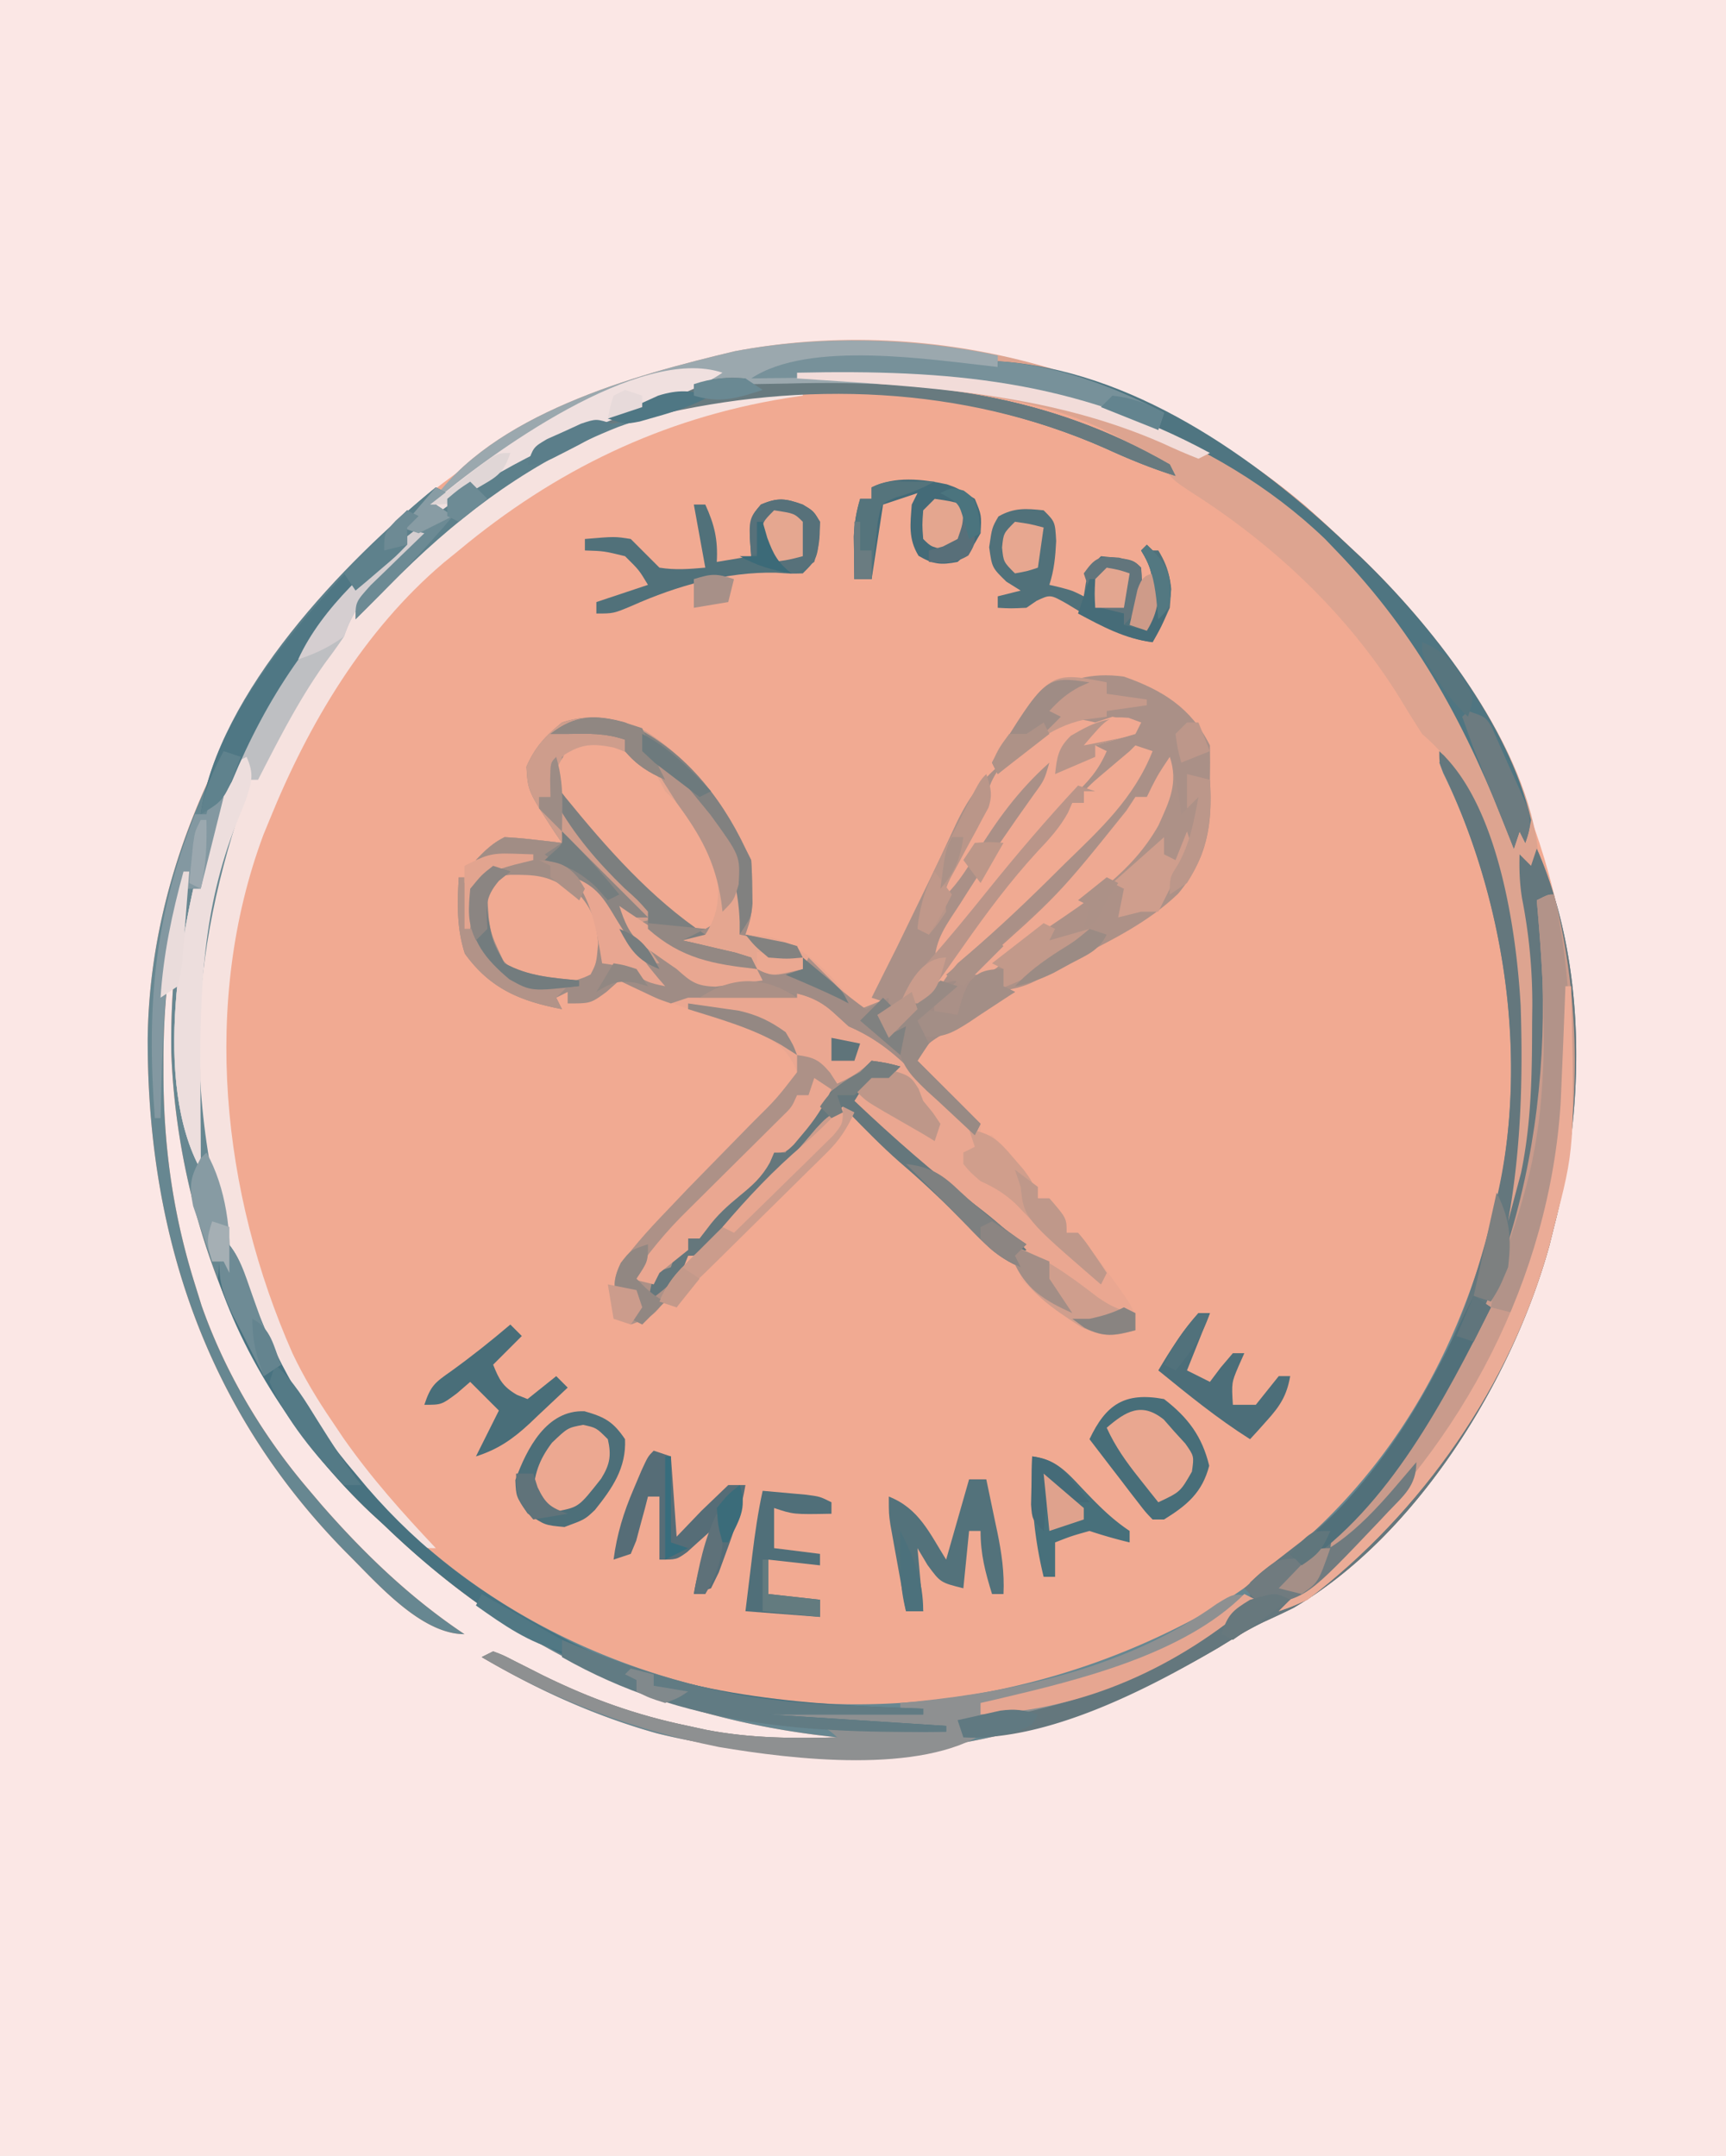 <svg xmlns="http://www.w3.org/2000/svg" width="301" height="376" xmlns:v="https://vecta.io/nano"><path d="M0 0h301v376H0V0z" fill="#fbe7e5"/><path d="M227.539 88.148c2.535 2.237 5.007 4.526 7.461 6.852l2.531 2.371c22.863 22.052 36.179 52.767 36.888 84.483.06 11.047-.616 21.442-3.419 32.146l-.809 3.258c-6.49 23.481-23.071 50.566-44.617 63.16-1.646.811-3.305 1.595-4.977 2.352-2.817 1.334-5.385 2.903-8.035 4.543-29.87 17.481-64.313 23.178-97.937 15C103.797 299.295 93.677 294.686 84 289l2-1c1.733.649 1.733.649 3.824 1.73l2.345 1.179 2.518 1.278c8.329 4.083 16.196 6.925 25.313 8.813l3.102.676c7.641 1.482 15.135 1.531 22.898 1.324l-3.742-.445C112.654 298.753 88.459 286.703 67 266l-2.398-2.207c-21.622-20.446-33.653-50.82-34.727-80.215-.163-9.676.847-19.005 2.125-28.578-2.404 10.29-3.55 19.956-3.5 30.563l.003 2.088C28.56 200.238 30.211 211.972 34 224l1.164 3.738C39.314 239.525 45.88 250.53 54 260l2.051 2.418C63.47 270.917 71.595 278.73 81 285c-7.676 0-15.365-9.043-20.625-14.25-24.339-24.692-34.68-55.352-34.619-89.571.388-33.196 17.499-64.663 40.749-87.739 44.183-42.553 114.228-44.897 161.035-5.292z" fill="#f1aa92"/><path d="M196 118c6.756 2.377 11.727 5.453 15 12 .04 2 .043 4 0 6h-3v6l-3 1-1-9-1.875 2.5L200 139h-2l-.754 1.684C192.22 150.026 183.536 157.678 176 165l-4 4h3v3l2 1-3.211 1.863-4.164 2.449-2.117 1.225-2.031 1.201-1.873 1.095c-1.907 1.245-1.907 1.245-3.604 4.167l2.406 2.336 3.094 3.039 1.59 1.539c1.342 1.324 2.63 2.702 3.91 4.086v2h2c1.691 1.645 1.691 1.645 3.563 3.813l1.879 2.145C180 206 180 206 181 209h2c3 3.462 3 3.462 3 6h2c1.802 2.236 3.476 4.468 5.125 6.813l1.418 1.947C198 228.623 198 228.623 198 232c-3.95 1.156-5.633 1.167-9.437-.562-3.773-2.417-7.487-5.166-10.562-8.437v-2l-1.672-.676c-3.059-1.74-5.136-3.982-7.578-6.512-3.821-3.913-7.731-7.626-11.891-11.176-3.101-2.729-5.98-5.677-8.859-8.637-3.307 1.411-5.155 3.055-7.437 5.813-2.703 3.242-5.559 6.221-8.562 9.188l-2.605 2.676-2.582 2.637-2.605 2.676C122 219 122 219 120 219l-.75 1.625c-4.583 8.708-4.583 8.708-9.25 10.375l.563-2.437L111 226l-1-1-2 3c-.898-2.857-1.281-4.396.004-7.16 2.846-4.049 6.202-7.52 9.621-11.09l2.175-2.292c4.426-4.65 8.919-9.216 13.493-13.72 2.079-2.117 3.94-4.356 5.707-6.738-1.482-3.906-3.358-5.077-7-7-2.398-.865-4.817-1.674-7.25-2.437-5.773-1.849-11.27-3.967-16.75-6.562l-2.25 2c-2.75 2-2.75 2-6.75 2v-2l-2 1 1 2c-7.264-1.402-12.515-3.553-16.937-9.687-1.441-4.491-1.312-8.637-1.062-13.312l2 2 6-5h-5c1.634-1.708 2.869-2.935 5-4 1.712.087 3.422.241 5.125.438l2.758.309L98 147l-1.348-1.977c-4.6-7.105-4.6-7.105-4.84-11.336 1.572-3.557 3.054-5.354 6.188-7.687 5.616-1.591 9.421-1.169 14.633 1.445 7.824 5.139 13.461 12.125 17.367 20.555l1 2a80.75 80.75 0 0 1 .125 4.938l.008 2.652C131 160 131 160 130 163l3.813.313c7.096 1.48 11.553 7.508 16.188 12.688l5-2v3h-2l3 3 1.215-1.398L163 172l2.188-2.512 2.25-2.551 2.059-2.348c2.648-2.739 5.449-5.186 8.33-7.674 3.791-3.341 7.391-6.868 10.987-10.416l2.271-2.184c4.249-4.2 7.021-7.625 8.916-13.316-3.366 1.443-5.51 3.333-8 6l-3-1 4-5-3-1 8-3c-4.294-1.073-5.195-.797-9 1l1-2c-4.997.462-7.575 1.828-11.375 5.063l-2.648 2.223L174 135l-1-2c5.774-9.399 11.12-16.6 23-15z" fill="#eaa791"/><path d="M130 66l1 1 6.508-.113C161.501 66.235 182.767 68.757 204 81l1 2c-4.285-1.351-8.293-3.004-12.375-4.875-25.824-11.371-58.327-13.372-84.934-3.617C93.103 80.309 81.127 89.066 70 100l-2.523 2.477L62 108c0-3 0-3 2.625-5.918L68 98.813l1.734-1.693L74 93c-22.403 15.665-35.119 39.773-40.18 66.301-2.106 13.253-1.536 27.43.18 40.699l-.032-2.424C33.73 176.636 34.126 157.75 42 138l2-2c-1.059 4.944-2.208 9.849-3.471 14.745-8.097 31.621-5.047 64.136 11.596 92.692 15.712 25.956 40.386 43.221 69.602 50.563 30.856 7.356 63.169 1.945 90.508-13.871 26.788-17.044 41.786-40.698 48.949-71.355 5.239-24.213 1.391-51.8-9.516-73.965L251 133l1-2c9.632 17.419 13.233 35.477 13.313 55.188l.017 3.526c-.065 7.916-.921 15.499-2.329 23.286l.668-2.499 1.578-5.9c1.799-8.594 1.936-17.223 1.941-25.977l.037-3.172a95.1 95.1 0 0 0-1.794-18.784c-.421-2.609-.506-5.033-.431-7.669l2 2 1-3c8.761 20.025 8.466 45.13 3 66l-.809 3.258c-6.49 23.481-23.071 50.566-44.617 63.16-1.646.811-3.305 1.595-4.977 2.352-2.817 1.334-5.385 2.903-8.035 4.543-29.87 17.481-64.313 23.178-97.937 15C103.797 299.295 93.677 294.686 84 289l2-1c1.733.649 1.733.649 3.824 1.73l2.345 1.179 2.518 1.278c8.329 4.083 16.196 6.925 25.313 8.813l3.102.676c7.641 1.482 15.135 1.531 22.898 1.324l-3.742-.445C112.654 298.753 88.459 286.703 67 266l-2.398-2.207c-21.622-20.446-33.653-50.82-34.727-80.215-.163-9.676.847-19.005 2.125-28.578-2.404 10.29-3.55 19.956-3.5 30.563l.003 2.088C28.56 200.238 30.211 211.972 34 224l1.164 3.738C39.314 239.525 45.88 250.53 54 260l2.051 2.418C63.47 270.917 71.595 278.73 81 285c-7.676 0-15.365-9.043-20.625-14.25-24.339-24.692-34.68-55.352-34.619-89.571C26.156 146.924 44.147 115.685 68 92c2.601-2.421 5.237-4.766 8-7l2 1v1l2.281-1.504c11.334-7.249 23.226-12.334 35.844-16.934l2.116-.786c4.043-1.424 7.474-2.148 11.759-1.777z" fill="#678791"/><path d="M112.438 127.5c7.947 5.038 13.576 12.082 17.563 20.5l1 2a80.75 80.75 0 0 1 .125 4.938l.008 2.652C131 160 131 160 130 163l9 2 1 4-7 1v2l6 1v1h-19l-3 1c-2.262-.777-2.262-.777-4.687-1.937l-2.449-1.152L108 171l-2.25 2c-2.75 2-2.75 2-6.75 2v-2l-2 1 1 2c-7.264-1.402-12.515-3.553-16.937-9.687-1.441-4.491-1.312-8.637-1.062-13.312l2 2 6-5h-5c1.634-1.708 2.869-2.935 5-4 1.712.087 3.422.241 5.125.438l2.758.309L98 147l-1.348-1.977c-4.6-7.105-4.6-7.105-4.84-11.336 1.502-3.4 3.343-5.317 6.188-7.687 5.196-1.732 9.567-.625 14.438 1.5z" fill="#9f8c85"/><path d="M227.539 88.148c2.535 2.237 5.007 4.526 7.461 6.852l2.531 2.371c12.993 12.531 28.93 32.935 30.766 51.656.013 2.352-.059 4.634-.297 6.973l-2-4 .438 2.184c3.541 20.483 2.648 41.938-3.437 61.816-1.157-3.452-.811-5.87-.086-9.406 4.447-24.749 1.088-52.298-10.914-74.594-1.947-2.16-1.947-2.16-4-4-1.377-2.13-2.698-4.263-4-6.437-9.079-14.597-21.976-26.675-36.434-35.836C205 84 205 84 203.543 82.48c-16.641-15.967-46.322-15.081-67.484-14.649l-4.626.128c-5.221.146-5.221.146-7.433-.96-2.092.483-2.092.483-4.445 1.371l-2.741.979-2.938 1.087-2.999 1.103C98.881 76.049 87.377 81.39 77 89l-2-1c10.655-15.785 35.621-22.583 53.156-26.75 35.25-6.679 72.222 3.916 99.383 26.898z" fill="#dda490"/><path d="M251 131c10.275 9.426 13.445 31.101 14.191 44.407.413 12.749.063 25.02-2.191 37.593l.668-2.499 1.578-5.9c1.799-8.594 1.936-17.223 1.941-25.977l.037-3.172a95.1 95.1 0 0 0-1.794-18.784c-.421-2.609-.506-5.033-.431-7.669l2 2 1-3c8.761 20.025 8.466 45.13 3 66l-.809 3.258c-6.49 23.481-23.071 50.566-44.617 63.16-1.646.811-3.305 1.595-4.977 2.352-2.817 1.334-5.385 2.903-8.035 4.543C200.161 294.623 182.669 303.65 168 303l-1-3 1.829-.38c17.607-3.7 35.481-8.073 49.171-20.62v-3c1.871-1.762 1.871-1.762 4.438-3.687l2.777-2.16L228 268c17.51-13.671 26.659-33.965 32-55l.553-2.121c6.361-24.729 2.096-53.203-8.788-76.071C251 133 251 133 251 131z" fill="#64777d"/><path d="M140 68v1l-2.937.445C115.443 72.962 96.777 82.026 80 96l-2.68 2.18C63.419 110.002 53.806 126.229 47 143l-1.086 2.645C35.084 174.755 38.684 208.096 51 236c2.001 4.225 4.36 8.142 7 12l1.863 2.773C64.707 257.704 70.207 263.863 76 270c-3 0-3 0-5.164-1.766-23.661-23.886-36.036-53.787-36.157-87.36.206-14.542 3.47-29.198 8.321-42.875l-2.875 8.063-.816 2.221c-4.514 13.048-4.593 26.527-4.434 40.154l.027 4.564L35 204c-8.437-15.338-3.563-41.952 1-58 6.444-21.653 19.112-40.084 37-54l2 1-13 13c3.711-2.969 6.712-5.715 9.938-9.125C89.764 78.734 114.374 67.558 140 68z" fill="#f6e2df"/><g fill="#aa9087"><path d="M191 126l3-1 5 1-1 2-7 2 2 1-2 4c2.363.23 2.363.23 4.625-2.5L198 130l3 1c-3.248 8.222-9.104 13.591-15.312 19.625l-3.092 3.063c-4.095 4.045-8.199 8.054-12.6 11.77-2.472 2.098-4.554 4.126-6.621 6.605-2.667 3.137-5.42 6.072-8.375 8.938l-2-4 2-2-3-1 1.363-2.727.922-1.846 2.098-4.171 6.316-13.006 1.407-2.951 2.684-5.759c3.054-6.337 6.324-9.769 12.21-13.541l2.813-2.312c3.443-2.656 5.191-2.687 9.188-1.687z"/><path d="M196 118c6.756 2.377 11.727 5.453 15 12 .04 2 .043 4 0 6h-3v6l-3 1-1-9-1.875 2.5L200 139h-2l-.754 1.684C192.22 150.026 183.536 157.678 176 165l-4 4h3v3l2 1-3.211 1.863-4.164 2.449-2.117 1.225-2.031 1.201-1.873 1.095c-1.907 1.245-1.907 1.245-3.604 4.167l11 11-1 2-1.374-1.421-6.251-6.391-2.16-2.236c-3.849-3.902-7.119-6.745-12.215-8.951l-2.812-2.562c-3.14-2.797-6.237-3.32-10.332-3.883L133 172l-1-3h8l1-2 9 9 5-2v3h-2l3 3 1.215-1.398L163 172l2.188-2.512 2.25-2.551 2.059-2.348c2.648-2.739 5.449-5.186 8.33-7.674 3.791-3.341 7.391-6.868 10.987-10.416l2.271-2.184c4.249-4.2 7.021-7.625 8.916-13.316-3.366 1.443-5.51 3.333-8 6l-3-1 4-5-3-1 8-3c-4.294-1.073-5.195-.797-9 1l1-2c-4.997.462-7.575 1.828-11.375 5.063l-2.648 2.223L174 135l-1-2c5.774-9.399 11.12-16.6 23-15z"/></g><path d="M271 156c4.769 18.793 4.917 39.224 0 58l-.809 3.258C263.507 241.441 247.986 263.789 228 279c-2.789 1.242-2.789 1.242-5 2 2.643-2.692 5.313-5.313 8.121-7.832 5.969-5.356 11.37-10.469 15.879-17.168l-2.52 2.773-3.293 3.602-1.658 1.828-1.611 1.758-1.476 1.619C235 269 235 269 232 271c0-3.897 1.045-4.344 3.75-7.062C259.48 238.192 270.011 205.557 269 171c-.224-4.675-.586-9.338-1-14 2-1 2-1 3-1z" fill="#c99b8c"/><path d="M139 184c2.886.398 3.822.79 5.75 3.063L146 189c2.468-1.152 4.048-2.048 6-4 2.625.375 2.625.375 5 1l-2 2h-3c-1.705 1.94-1.705 1.94-3 4 6.829 6.467 13.798 12.586 21.278 18.294 3.126 2.395 6.013 4.844 8.722 7.706l-2 1 1 2c-3.932-1.589-6.33-4.163-9.25-7.187-3.821-3.913-7.731-7.626-11.891-11.176-3.101-2.729-5.98-5.677-8.859-8.637-3.307 1.411-5.155 3.055-7.437 5.813-2.703 3.242-5.559 6.221-8.562 9.188l-2.605 2.676-2.582 2.637-2.605 2.676C122 219 122 219 120 219l-.75 1.625c-4.583 8.708-4.583 8.708-9.25 10.375l.563-2.437L111 226l-1-1-2 3c-.898-2.857-1.281-4.396.004-7.16 2.846-4.049 6.202-7.52 9.621-11.09l2.175-2.292 11.45-11.708c4.166-4.122 4.166-4.122 7.75-8.75v-3zm65-52c1.109 3.326 1.542 6.531 2 10 1.356-1.125 1.356-1.125 1.063-4.062L207 135l4 1c.494 7.775-.443 13.694-5.52 19.84-5.211 5.006-11.608 8.12-17.992 11.363-3.41 1.701-3.41 1.701-6.238 3.488-2.724 1.584-5.143 1.947-8.25 2.309l2-4-6 2c3.323-4.257 6.875-7.718 10.965-11.234 6.331-5.492 11.263-11.578 16.117-18.387L198 139h2l.875-1.812C202 135 202 135 204 132z" fill="#ad9187"/><path d="M112.438 127.5c7.947 5.038 13.576 12.082 17.563 20.5l1 2c.121 1.643.175 3.291.188 4.938l.043 2.652C131 160 131 160 129 163l-.008-2.273c-.453-11.99-5.969-19.228-13.992-27.727l1 3c-2.34-1.17-4.646-2.358-6.937-3.625-4.231-1.9-6.714-1.825-11.062-.375-.873 5.785.032 8.65 3.438 13.438 4.115 5.271 8.689 9.993 13.563 14.563-3.875 1-3.875 1-5 1l5 7h-3c-1.465-1.539-1.465-1.539-2.937-3.625l-1.566-2.195L102 154l-1 3-1.937-2c-3.653-2.386-5.828-2.441-10.074-2.434-2.387.279-2.387.279-3.988 3.434.311 6.378.311 6.378 3 12 4.086 2.283 8.417 2.534 13 3v1c-8.364.909-8.364.909-12.152-1.195-4.254-3.58-6.535-6.653-7.348-12.242.534-3.806.734-4.204 3.5-6.5L88 150h-5c1.634-1.708 2.869-2.935 5-4 1.712.087 3.422.241 5.125.438l2.758.309L98 147l-1.348-1.977c-4.6-7.105-4.6-7.105-4.84-11.336 1.502-3.4 3.343-5.317 6.188-7.687 5.196-1.732 9.567-.625 14.438 1.5z" fill="#ce9d8c"/><path d="M106.926 130.348c8.155 2.565 12.74 9.717 17.074 16.652 1.936 4.183 2.429 7.364 2 12-1.187 2-1.187 2-3 3-4.709-.059-6.974-2.508-10.115-5.66l-1.823-1.902-1.88-1.927c-9.827-10.196-9.827-10.196-12.308-16.26C97 134 97 134 98.438 131.625c3.035-1.925 4.984-1.958 8.488-1.277z" fill="#f1aa92"/><path d="M217.375 278.25L219 279c-13.599 11.793-29.372 17.976-47 21v2c-11.339 7.559-33.803 4.839-46.617 2.684C110.497 301.676 97.081 296.687 84 289l2-1c1.733.649 1.733.649 3.824 1.73l2.345 1.179 2.518 1.278c8.329 4.083 16.196 6.925 25.313 8.813l3.102.676c7.641 1.482 15.135 1.531 22.898 1.324-2.815-2.815-5.217-2.628-9.125-3.125l-3.883-.508L130 299v-1h27v-1l2.832-.262c18.264-1.873 37.221-6.201 52.398-17.047C215 278 215 278 217.375 278.25z" fill="#8e9091"/><path d="M130 66l1 1 6.508-.113C161.501 66.235 182.767 68.757 204 81l1 2c-4.285-1.351-8.293-3.004-12.375-4.875-25.824-11.371-58.327-13.372-84.934-3.617C93.103 80.309 81.127 89.066 70 100l-2.523 2.477L62 108c0-3 0-3 2.625-5.918L68 98.813l1.734-1.693L74 93c-13.806 9.653-23.056 21.396-30.249 36.467C41.399 134.38 38.934 138.253 35 142c2.983-21.157 25.141-44.173 41-57l2 1v1l2.281-1.504c11.334-7.249 23.226-12.334 35.844-16.934l2.116-.786c4.043-1.424 7.474-2.148 11.759-1.777z" fill="#5d808b"/><path d="M174 64v-1c23.237 1.423 44.708 16.559 61 32l2.531 2.371C249.514 108.928 263.17 126.254 267 143c-.414 2.266-.414 2.266-1 4l-1-2-1 3-.639-1.661C255.928 127.12 247.473 110.975 233 96l-1.937-2.016c-18.948-18.208-47.472-28.268-73.5-28.082l-2.32.004-7.243.031-4.949.014L131 66c10.096-6.73 31.426-3.249 43-2z" fill="#4f7581"/><path d="M174 62v2l3 1-2.684-.219c-7.09-.531-14.143-.887-21.254-.906l-2.074-.014c-4.749.014-9.296.478-13.989 1.139l16 1v1l-13.375.563-3.852.17-3.672.146-3.396.143C126 68 126 68 124 67c-2.092.483-2.092.483-4.445 1.371l-2.741.979-2.938 1.087-2.999 1.103C98.881 76.049 87.377 81.39 77 89l-2-1c10.655-15.785 35.621-22.583 53.156-26.75 14.71-2.787 31.217-2.394 45.844.75z" fill="#9ba8ae"/><path d="M39 216c2.673 2.673 3.419 5.754 4.625 9.25C47.869 237.012 53.848 247.472 62 257l2.016 2.418C73.514 270.437 84.205 278.357 97 285l2.699 1.43c19.179 9.457 40.307 10.875 61.301 11.57v1h-27l31 2v1c-39.076.598-69.442-8.447-98-36l-2.398-2.207C53.228 253.038 42.917 237.955 38 223c.375-3.812.375-3.812 1-7z" fill="#487280"/><path d="M73 92l2 1-2.773 2.668-3.602 3.52-1.828 1.752c-3.26 3.205-5.33 5.653-6.797 10.061a99.38 99.38 0 0 1-3.125 4.375C52.204 121.865 48.643 128.902 45 136h-2c-1.803 5.806-3.496 11.643-5.125 17.5l-1.008 3.594c-2.448 10.164-1.989 20.651-1.93 31.031l.014 4.633L35 204c-8.437-15.338-3.563-41.952 1-58 6.444-21.653 19.112-40.084 37-54z" fill="#bebfc2"/><path d="M191 126l3-1 5 1-1 2-7 2 2 1c-1.447 3.375-3.26 5.386-5.937 7.875-5.506 5.374-10.08 11.331-14.749 17.422l-6.001 7.578-1.949 2.43L163 168c0-4.237 2.216-6.919 4.438-10.375l1.355-2.141c3.669-5.753 7.528-11.357 11.492-16.909 1.844-2.524 1.844-2.524 2.715-5.574-5.4 4.826-9.137 9.984-12.89 16.112-1.807 2.938-3.498 5.607-6.11 7.888 1.319-4.256 2.958-8.105 5-12.062 2.159-4.178 2.159-4.178 3.879-8.543 1.461-3.12 3.342-4.554 6.059-6.645l2.652-2.078c3.618-2.51 5.327-2.693 9.41-1.672z" fill="#efa992"/><path d="M182 89c2 2 2 2 2.188 5.375-.143 2.772-.35 5.009-1.187 7.625l1.875.438C187 103 187 103 189 104l.375-2.375C190 99 190 99 192 97c5.568.568 5.568.568 7 2 .157 3.526.04 6.619-1 10l2 1 .625-4.75.352-2.672c.026-2.807-.528-4.212-1.977-6.578h3c2.109 3.428 2.399 6.009 2 10-1.5 3.375-1.5 3.375-3 6-5.739-.74-10.049-3.786-14.941-6.699-2.899-1.639-2.899-1.639-5.289-.516L179 106c-2.75.125-2.75.125-5 0v-2l4-1-2.5-1.562c-2.5-2.437-2.5-2.437-3-6 .5-3.437.5-3.437 1.625-5.375 2.724-1.544 4.804-1.389 7.875-1.062z" fill="#51717a"/><path d="M91.25 151.563c3.458.072 5.477.513 8.188 2.688 3.46 3.713 4.431 5.247 4.875 10.313C104 168 104 168 103 169.938c-3.242 1.722-6.463 1.555-10 1.063-4.218-1.63-6.288-4.186-8.344-8.09-1.097-3.193-.53-5.726.344-8.91 2.36-2.36 3.019-2.344 6.25-2.437z" fill="#f0aa92"/><path d="M203 244c4.173 3.215 6.637 6.498 7.875 11.625-1.207 4.655-3.84 6.882-7.875 9.375h-2c-1.237-1.285-1.237-1.285-2.602-3.062l-1.484-1.914-1.539-2.023-1.562-2.023L190 251c2.856-6.037 6.105-8.286 13-7z" fill="#e9a790"/><path d="M271 156c5.251 23.959 3.149 50.581-7 73l-4-1c.718-4.238 2.022-8.133 3.438-12.187 2.004-5.884 3.662-11.656 4.563-17.812l.336-2.234c1.59-12.805.801-25.956-.336-38.766 2-1 2-1 3-1z" fill="#b29389"/><path d="M101.938 246.125c3.545 1.013 4.997 1.819 7.063 4.875.228 5.02-2.216 8.556-5.254 12.344C102 265 102 265 98.438 266.313 95 266 95 266 92 263.938c-2-2.937-2-2.937-2.125-5.812 1.987-5.521 5.482-12.28 12.063-12z" fill="#4d6f79"/><path d="M140 88c1.875 1.125 1.875 1.125 3 3-.333 6.333-.333 6.333-3 9-2.074.055-2.074.055-4.687-.125-8.627-.17-17.227 2.258-25.078 5.762C107 107 107 107 104 107v-2l9-3c-1.548-2.584-1.548-2.584-4-5-3.642-.891-3.642-.891-7-1v-2c5.224-.443 5.224-.443 8 0l5 5c2.803.447 5.141.242 8 0l-2-11h2c1.604 3.508 2.22 6.144 2 10l6-1-.25-3.312C131 90 131 90 132.688 88c2.955-1.278 4.302-1.081 7.313 0z" fill="#51717a"/><path d="M152 185c2.625.375 2.625.375 5 1l-2 2h-3c-1.705 1.94-1.705 1.94-3 4 6.829 6.467 13.798 12.586 21.278 18.294 3.126 2.395 6.013 4.844 8.722 7.706l-2 1 1 2c-3.932-1.589-6.33-4.163-9.25-7.187-3.821-3.913-7.731-7.626-11.891-11.176-3.101-2.729-5.98-5.677-8.859-8.637-3.307 1.411-5.155 3.055-7.437 5.813-2.703 3.242-5.559 6.221-8.562 9.188l-2.605 2.676-2.582 2.637-2.605 2.676C122 219 122 219 120 219l-.687 1.75c-1.643 2.816-3.708 4.331-6.312 6.25l1-5 3-1 1-3h2v-2c3.721-4.081 7.939-7.619 12.109-11.23 1.97-1.638 1.97-1.638 2.891-3.77h2l.824-1.777c2.841-5.371 6.809-9.39 12.176-12.223l2-2z" fill="#65777c"/><path d="M140 167l1.391 1.207c3.132 2.704 6.248 5.373 9.609 7.793l4-2v3h-2l3 3 1.391-1.715 1.859-2.223 1.828-2.215c2.029-1.951 3.176-2.465 5.922-2.848l-2 1.875c-2.228 1.881-2.228 1.881-2 4.125h4l.813-2.875C169 171 169 171 172 169h3v3l2 1-3.211 1.863-4.164 2.449-2.117 1.225-2.031 1.201-1.873 1.095c-1.907 1.245-1.907 1.245-3.604 4.167l11 11-1 2-1.374-1.421-6.251-6.391-2.16-2.236c-3.849-3.902-7.119-6.745-12.215-8.951l-2.812-2.562c-3.14-2.797-6.237-3.32-10.332-3.883L133 172l-1-3h8v-2z" fill="#a18c85"/><path d="M98 145l15 15h-3c1.498 3.112 3.199 6.053 5 9-3.614-1.444-5.041-3.154-7.062-6.437-1.775-2.858-3.46-5.276-5.937-7.562l-1 2-1.937-2c-3.653-2.386-5.828-2.441-10.074-2.434-2.387.279-2.387.279-3.988 3.434.311 6.378.311 6.378 3 12 4.086 2.283 8.417 2.534 13 3v1c-8.364.909-8.364.909-12.152-1.195-4.254-3.58-6.535-6.653-7.348-12.242.534-3.806.734-4.204 3.5-6.5L88 150h-5c1.634-1.708 2.869-2.935 5-4 1.712.087 3.422.241 5.125.438l2.758.309L98 147v-2z" fill="#a18d85"/><path d="M198 130l3 1c-3.248 8.222-9.104 13.591-15.312 19.625l-3.092 3.063c-5.037 4.975-10.181 9.747-15.596 14.313-1.862 2.198-1.862 2.198-3 4l-2-1 19.063-23.633c1.388-1.696 2.739-3.425 4.063-5.172L187 140h2v-2c1.715-1.691 1.715-1.691 3.938-3.562l2.215-1.879L197 131l1-1z" fill="#f0aa92"/><path d="M165.113 84.461C167 85.125 167 85.125 170 87c1.188 2.875 1.188 2.875 1 6-1.625 2.875-1.625 2.875-4 5-2.906.567-4.264.432-6.812-1.062-1.817-2.965-1.434-5.542-1.187-8.937l1-2-6 2-2 13h-3l-.062-4.75-.035-2.672c.089-2.36.429-4.323 1.098-6.578h2v-2c3.968-1.984 8.861-1.466 13.113-.539z" fill="#446b78"/><path d="M98 286l2.902 1.172c7.266 2.867 14.483 5.368 22.098 7.141l2.062.481c8.442 1.875 16.818 2.424 25.438 2.769l3.07.131L161 298v1h-27l31 2v1c-24.014.368-45.638-.87-67-13v-3z" fill="#617b83"/><path d="M273 172h1c.628 28.147.628 28.147-3 42l-.809 3.258C263.507 241.441 247.986 263.789 228 279c-2.789 1.242-2.789 1.242-5 2 3.069-3.131 6.212-6.094 9.503-8.994 22.601-20.121 37.754-49.277 39.667-79.709l.393-9.234.131-3.229L273 172z" fill="#ebac97"/><path d="M113 132c3.937 1.542 5.937 3.998 8.563 7.25l2.316 2.828c3.741 5.153 5.523 8.875 5.309 15.297l-.082 3.211L129 163l10 2 1 4c-5.363 1.372-5.363 1.372-8.25-.312L129 167c-2.62-.606-5.233-1.06-7.891-1.473L119 165l-1-2h5c2.377-3.715 2.49-6.657 2-11-2.14-5.534-4.651-9.941-9-14-1.06-1.969-2.075-3.964-3-6z" fill="#e5a690"/><path d="M142 188l3 2c-1.352 2.939-2.899 5.292-5 7.75l-1.562 1.859C137 201 137 201 135 201l-.754 1.781c-1.42 2.529-2.947 3.886-5.184 5.719-2.213 1.82-3.991 3.403-5.691 5.719L122 216h-2v2l-5 4-1 2-4-1c3.045-4.437 6.148-8.244 10-12l9.25-9.187 2.508-2.482 2.383-2.373 2.173-2.157c1.757-1.704 1.757-1.704 2.687-3.8h2l1-3z" fill="#eaa791"/><path d="M204 132c1.521 4.564-.062 7.723-2 12-4.603 8.116-11.795 12.733-19.326 17.832-3.099 2.162-5.998 4.576-8.905 6.988C172 170 172 170 169 170l1.326-1.218c14.244-12.636 14.244-12.636 26.112-27.407L198 139h2l.875-1.812C202 135 202 135 204 132z" fill="#eea992"/><path d="M114 253l3 1 1 14 4.313-4.5L127 259h3c-.695 4.109-1.919 7.849-3.375 11.75l-1.273 3.484L124 277l-3 1c.665-4.389 2.188-7.981 4-12l-1.426 1.313-1.887 1.688-1.863 1.688C118 272 118 272 115 272v-11h-2l-.551 2.152-.762 2.785-.738 2.777L110 271l-3 1c.588-4.453 1.733-8.188 3.5-12.312l1.344-3.176C113 254 113 254 114 253z" fill="#566d77"/><path d="M169 258h3l1.5 7.188.434 2.041c.747 3.647 1.24 7.048 1.066 10.771h-2c-1.193-3.877-2-6.916-2-11h-2l-1 10c-4-1-4-1-6.25-4.062L160 270l1 11h-3l-1.5-8.312-.434-2.381-.41-2.295-.381-2.111C155 264 155 264 155 261c5.277 2.088 7.07 6.338 10 11l4-14z" fill="#53727b"/><path d="M174 64v-1c10.093.618 20.108 4.321 29 9l-1 3-3.305-1.207c-22.654-8.069-43.9-8.18-67.695-7.793 10.096-6.73 31.426-3.249 43-2z" fill="#77919a"/><path d="M130 66l1 1 6.508-.113C161.501 66.235 182.767 68.757 204 81l1 2c-4.285-1.351-8.293-3.004-12.375-4.875-24.714-10.882-52.644-11.799-78.625-5.583-2.648.606-5.314 1.049-8 1.458 1.715-3.429 5.736-3.926 9.188-5.125l2.291-.84c4.293-1.512 7.903-2.48 12.521-2.035z" fill="#687a7f"/><path d="M43 132c1.358 3.053.899 4.315-.145 7.574l-1.668 4.113c-5.786 14.727-6.339 28.738-6.25 44.438l.014 4.633L35 204c-8.425-15.318-3.579-41.98 1-58 1.374-4.448 2.871-8.851 5-13l2-1z" fill="#eddedd"/><path d="M180 254c4.264.485 6.194 2.922 9.063 5.938 2.594 2.711 4.811 4.978 7.938 7.063v2a84.76 84.76 0 0 1-7-2c-3.15.883-3.15.883-6 2v6h-2c-1.723-7.093-2.249-13.71-2-21z" fill="#48707b"/><path d="M71 89l2 1-2 2v3c-1.906 1.945-1.906 1.945-4.5 4.125-12.009 10.521-19.944 22.438-26.078 37.195-1.486 2.8-2.756 4.028-5.422 5.68 2.806-19.902 22.362-39.5 36-53z" fill="#4f7784"/><path d="M147 193l2 1c-1.276 2.801-2.591 4.836-4.781 6.993l-1.688 1.678-1.815 1.774-1.868 1.852-5.91 5.828-5.921 5.849-3.686 3.633c-3.042 2.908-3.042 2.908-5.331 6.393l-3-1c1.569-3.85 4.052-6.12 7-9l2.5-2.5 10.086-10.051c2.739-2.779 5.248-5.701 7.766-8.68C144 195 144 195 147 193z" fill="#cb9c8c"/><path d="M109 126c9.775 4.265 16.512 12.523 21 22l1 2c.121 1.643.175 3.291.188 4.938l.043 2.652C131 160 131 160 129 163l-.008-2.273c-.453-11.99-5.969-19.228-13.992-27.727l1 3c-2.867-1.285-4.976-2.571-7-5v-2c-3.492-1.164-6.335-1.065-10-1h-3c4.327-3.38 7.87-3.408 13-2z" fill="#818180"/><path d="M133 260l4.875.438 2.742.246C143 261 143 261 145 262v2c-6.625.125-6.625.125-10-1v7l8 1v2l-9-1v6l9 1v3l-13-1 .938-7.687.264-2.186c.462-3.747.991-7.435 1.799-11.127z" fill="#506f79"/><path d="M169 197c3.767.549 5.267 2.008 7.688 4.875l1.824 2.117C180 206 180 206 181 209h2c3 3.462 3 3.462 3 6h2c1.289 1.531 1.289 1.531 2.625 3.5l1.352 1.969L193 222l-1 2c-5.252-4.45-10.162-9.108-14.922-14.082-1.978-1.825-3.648-2.821-6.078-3.918-1.75-1.5-1.75-1.5-3-3v-2l2-1-1-3z" fill="#d09e8c"/><path d="M203 244c4.173 3.215 6.637 6.498 7.875 11.625-1.207 4.655-3.84 6.882-7.875 9.375h-2c-1.237-1.285-1.237-1.285-2.602-3.062l-1.484-1.914-1.539-2.023-1.562-2.023L190 251c2.856-6.037 6.105-8.286 13-7zm-10 5c1.491 3.283 3.386 5.931 5.625 8.75l1.914 2.422L202 262c3.833-1.805 3.833-1.805 5.859-5.344.385-2.703.385-2.703-1.152-4.895l-1.895-2.074-1.855-2.113c-3.9-3.137-6.629-1.427-9.957 1.426z" fill="#486e79"/><path d="M193 119v2l7 1v1l-7 1v1l-3.875.5c-6.27 1.336-10.458 5.31-15.125 9.5l-1-2c9.824-15.991 9.824-15.991 20-14z" fill="#c59a8b"/><path d="M101.688 248.5C104 249 104 249 106 251c.647 2.831.362 4.417-1.168 6.883-3.875 4.922-3.875 4.922-7.582 5.68C95 263 95 263 93 261c.087-3.818.991-6.367 3.25-9.375C99 249 99 249 101.688 248.5z" fill="#eca891"/><path d="M126 65c-4.364 2.912-8.898 4.485-13.812 6.188C99.7 75.658 87.745 81.12 77 89l-2-1c10.663-9.027 36.515-27.828 51-23z" fill="#f0e0df"/><path d="M89 231l2 2-5 5c1.049 2.622 1.649 3.794 4.125 5.25L92 244l5-4 2 2-5.187 4.875-1.463 1.395c-2.944 2.726-5.519 4.512-9.35 5.73l4-8-5-5-2.312 2C77 245 77 245 74 245c1.133-3.4 1.852-3.877 4.688-5.875C82.261 236.55 85.644 233.852 89 231z" fill="#496e79"/><path d="M257 226l3 2c-7.962 15.886-17.765 34.844-33 45l-2-2 2.273-1.914C240.102 257.997 247.855 245.237 255 230l2-4z" fill="#51707a"/><path d="M209 229h2l-4 10 4 2 1.875-2.5L215 236h2l-1 2.25c-1.228 2.889-1.228 2.889-1 6.75h4l4-5h2c-.593 3.392-1.767 5.211-4.062 7.75l-1.66 1.859L218 251c-5.669-3.581-10.805-7.77-16-12 2.11-3.576 4.239-6.883 7-10z" fill="#4c6e79"/><path d="M139 65c26.382-.573 48.464 1.246 72 14l-2 1c-2.114-.821-4.192-1.735-6.25-2.687C182.427 68.377 160.919 67.472 139 66v-1z" fill="#f2dcd9"/><path d="M176 217c5.951 2.116 10.462 5.406 15.449 9.258 2.313 1.58 3.822 2.32 6.551 2.742v3c-3.95 1.156-5.633 1.167-9.437-.562-4.999-3.233-9.621-6.227-12-11.812L176 217z" fill="#cf9e8d"/><path d="M37 138l2 1-4 16h-3c-3.416 13.213-3.708 26.412-4 40h-1c-1.451-19.338-.16-34.887 7-53h2l1-4z" fill="#8398a1"/><path d="M217 278l2 1c-13.562 11.761-29.947 19.276-48 20v-2l3.043-.699C188.116 292.984 206.43 288.57 217 278z" fill="#e6a691"/><path d="M140 88c1.875 1.125 1.875 1.125 3 3-.062 3.563-.062 3.563-1 7-2.062 1.438-2.062 1.438-4 2l-5-4-2 1c-.485-6.425-.485-6.425 1.688-9 2.955-1.278 4.302-1.081 7.313 0z" fill="#57717a"/><path d="M97 137l1.637 2.098c7.15 8.781 14.898 17.592 24.363 23.902l-4 1 2.59.586 3.348.789 3.34.773L131 167l1 2c-7.605-.837-13.293-1.682-19-7v-3c-1.762-2.013-1.762-2.013-4.062-4.062-4.656-4.501-8.755-9.269-11.937-14.937v-3z" fill="#7c7f7f"/><path d="M247 255c0 4.145-2.229 5.836-4.937 8.688l-1.511 1.609C227.862 278.662 227.862 278.662 220 280l-3-3c5.323-4.952 5.323-4.952 8.625-5.187L228 272c7.954-3.386 13.518-10.593 19-17z" fill="#707b7f"/><path d="M188 137l3 1h-2v2h-2l-.742 1.715c-1.482 2.692-3.272 4.615-5.383 6.848-4.754 5.182-8.847 10.682-12.875 16.438-5.571 7.944-5.571 7.944-8 10h-3c1.3-2.834 2.703-4.964 4.813-7.25 3.671-4.093 7.117-8.343 10.563-12.625 5.022-6.228 10.174-12.266 15.625-18.125z" fill="#b99589"/><path d="M98 145l15 15h-3c1.498 3.112 3.199 6.053 5 9-3.565-1.434-4.962-3.057-6.937-6.312-3.58-5.613-7.801-9.628-13.062-13.687l3-2v-2z" fill="#8b8582"/><path d="M207 145l1 3-4 7-2 4h-3l-4 1 1-5-2-1 9-8v3l2 1 2-5z" fill="#cf9e8d"/><path d="M256 124c3 1 3 1 4.091 2.702l3.159 7.11 1.141 2.486 1.063 2.408.974 2.202c.663 2.418.38 3.748-.427 6.091l-1-2-1 3-3.937-9.812-1.131-2.814-1.084-2.705-1-2.491L255 125l1-1z" fill="#6c7b80"/><path d="M195.125 97.25C198 98 198 98 199 99c.309 3.473.387 5.387-1.5 8.375L196 109v-2l-5-1-2-6c2.005-2.785 2.595-3.032 6.125-2.75z" fill="#62757c"/><path d="M73 92l2 1-2.773 2.668-3.602 3.52-1.828 1.752C63.536 104.146 61.49 106.594 60 111c-2.649 1.902-4.905 2.968-8 4 4.119-9.061 13.169-17.067 21-23z" fill="#d5ced0"/><path d="M153 186c5.67 1.479 5.67 1.479 7.188 3.875L161 192l1.688 2.063L164 196l-1 3-2.062-1.25-6.625-3.812C151 192 151 192 149 190l4-4z" fill="#be9789"/><path d="M108 158l1.758 1.207c6.668 4.522 12.39 7.859 20.387 9.266L132 169l1 2-5.25.688-2.953.387c-3.374-.09-4.323-.86-6.797-3.074l-2.07-1.43-2.055-1.445-2.07-1.43c-2.165-2.034-2.886-3.901-3.805-6.695z" fill="#e9a791"/><path d="M113 132c3.937 1.542 5.937 3.998 8.563 7.25l2.316 2.828c5.221 7.192 5.221 7.192 4.934 12.172C128 157 128 157 126 159l-.227-1.871c-1.092-7.033-3.622-11.455-7.773-17.129l-2.875-4.562-1.242-2.004L113 132z" fill="#b39388"/><path d="M172 135c.775 2.268 1.15 3.552.379 5.859l-1.031 1.891-1.104 2.094-1.182 2.156-2.277 4.25-1.035 1.891c-1 2.143-1 2.143-.75 5.859-1.5 2.25-1.5 2.25-3 4l-2-1c.487-6.117 3.236-10.957 6-16.312l1.406-2.783c3.425-6.736 3.425-6.736 4.594-7.904z" fill="#ba9689"/><path d="M158 203c4.283.511 6.287 1.785 9.375 4.75 3.702 3.448 7.446 6.405 11.625 9.25l-2 2 1 2c-3.938-1.585-6.544-4.315-9.437-7.312l-1.408-1.436L163 208l-5-5z" fill="#7e8080"/><path d="M36 201c3.469 6.21 4.38 13.967 4 21l-1-2h-2l-2.125-6.187-1.195-3.48c-.748-3.669-.462-5.104 1.32-8.332l1-1z" fill="#879ba3"/><path d="M182 161l2 1-1 2 7-2c-2.112 3.161-4.023 4.852-7.375 6.625l-2.395 1.27c-2.367 1.173-4.74 2.222-7.23 3.105l2-4-2-1 9-7z" fill="#c2998a"/><path d="M39 216c2.805 2.805 3.69 6.211 5 9.875 2.193 6.194 2.193 6.194 5 12.125l-3 2-4.062-8.062-1.182-2.279c-2.494-5.097-3.16-8.124-1.756-13.658z" fill="#6e8b95"/><path d="M200 95c2.675 2.559 3.905 3.956 4.25 7.75-.286 3.712-1.417 6.043-3.25 9.25-4.86-.607-8.741-2.728-13-5l2-6h1l1 5 4 1v2l4 1 .625-4.75.352-2.672c.026-2.807-.528-4.212-1.977-6.578l1-1z" fill="#466c78"/><path d="M177 204l4 3v2h2c3 3.462 3 3.462 3 6h2c1.289 1.531 1.289 1.531 2.625 3.5l1.352 1.969L193 222l-1 2c-13.428-11.562-13.428-11.562-14-17l-1-3z" fill="#bf988a"/><path d="M158.625 83.938l2.477.027L163 84c-2.242 1.162-4.214 2.057-6.668 2.711-2.666 1.12-2.666 1.12-3.258 4.328l-.387 3.586-.426 3.602L152 101h-3l-.062-4.75-.035-2.672c.089-2.36.429-4.323 1.098-6.578h2v-2c2.405-1.203 3.95-1.101 6.625-1.062z" fill="#55747c"/><path d="M175 169v3l2 1-6.187 4.063-1.752 1.182c-2.874 1.835-4.535 2.801-7.986 2.502L159 180l2-4 6 1 .813-2.875C169.356 170.063 170.62 169 175 169z" fill="#a38e86"/><path d="M164 171l3 1-7 6 2 4-2 3 11 11-1 2-6.5-6.062-1.879-1.701c-3.145-3.024-4.498-4.509-5.246-8.924.689-3.651 1.372-4.841 4.125-7.25l1.969-1.777L164 171z" fill="#988a84"/><path d="M80 153h1v9h2l4 6c3.502 3.627 7.173 3.598 12 4l-2 2 1 2c-7.264-1.402-12.515-3.553-16.937-9.687-1.441-4.491-1.312-8.637-1.062-13.312z" fill="#b29388"/><path d="M190 119l-1.812.813c-2.16 1.172-3.545 2.381-5.187 4.188l2 1c-3.494 3.596-7.111 6.835-11 10l-1-2c9.297-15.133 9.297-15.133 17-14z" fill="#9f8c85"/><path d="M100 153c3.966 1.492 5.316 3.664 7.438 7.25 2.594 4.254 5.25 8.036 8.563 11.75-2.867-.573-3.861-.861-6-3-2.571-.648-2.571-.648-5-1l-.332-2.012c-.879-4.897-1.662-8.89-4.668-12.988z" fill="#e8a691"/><path d="M76 85l2 1-2 2 3 2c-5.344 6.335-11.088 12.195-17 18 0-3 0-3 2.625-5.918L68 98.813l1.734-1.693L74 93l-4-1 6-7z" fill="#6c8a94"/><path d="M86 151l3 1-2.062 1.5c-2.157 2.783-2.189 3.19-1.812 6.5.79 4.267.79 4.267 2.875 8 4.086 2.283 8.417 2.534 13 3v1c-8.364.909-8.364.909-12.152-1.195-4.278-3.599-6.615-6.638-7.223-12.305C82 155 82 155 84 152.563L86 151z" fill="#737c7e"/><path d="M48 238c3.204 2.803 5.266 6.365 7.5 9.938 2.381 3.783 4.743 7.537 7.5 11.063h-3c-4.862-4.964-10.269-11.537-13-18l1-3z" fill="#547a86"/><path d="M135 89c3.536.536 3.536.536 5 2v6c-2.375.625-2.375.625-5 1-2-2-2-2-2.25-4.5C133 91 133 91 135 89z" fill="#e5a790"/><path d="M163 87c2.625.375 2.625.375 5 1v6l-2 2c-3.536-.536-3.536-.536-5-2-.187-2.437-.187-2.437 0-5l2-2z" fill="#e4a68f"/><path d="M261 208c2.336 4.672 2.61 7.879 2 13-1.5 3.563-1.5 3.563-3 6l-3-1 4-18z" fill="#7d8080"/><path d="M177 91c2.625.375 2.625.375 5 1l-1 7c-1.875.625-1.875.625-4 1-2-2-2-2-2.25-4.5C175 93 175 93 177 91z" fill="#e7a790"/><path d="M199 126l-1 2-7 2v2l-7 3c.323-2.99.548-4.564 2.75-6.687 4.458-2.6 7.147-3.771 12.25-2.312z" fill="#b79589"/><path d="M207 135l4 1c.436 6.859-.269 12.098-4 18l-3 2c0-3 0-3 1.375-5.125 2.149-3.802 2.836-7.612 3.625-11.875l-2 2v-6z" fill="#bc978a"/><path d="M147 193c0 3 0 3-1.744 5.085l-2.412 2.365-2.598 2.568-2.746 2.67-2.746 2.705L128 215l-2-1c4.435-5.202 8.947-10.008 14.168-14.426 2.412-2.073 4.619-4.292 6.832-6.574z" fill="#e7a690"/><path d="M180 254c3.599.556 4.999 1.749 7.25 4.563l1.578 1.941L190 262c-3 0-3 0-5.187-2L183 258l-1 9c-2-2-2-2-2.195-4.602l.07-3.023.055-3.039L180 254z" fill="#456b78"/><path d="M71 89l2 1-2 2v3c-1.969 2.043-1.969 2.043-4.5 4.188l-2.531 2.168L62 103l-2-3 11-11z" fill="#5e818c"/><path d="M112 127l3 7 1 2c-2.867-1.285-4.976-2.571-7-5v-2c-3.492-1.164-6.335-1.065-10-1h-3c5.347-4.177 9.812-3.063 16-1z" fill="#908782"/><path d="M113 217c0 3 0 3-2 6 1.634 1.708 2.869 2.935 5 4l-4 4-2-1 .563-1.937L111 226l-1-1-2 3c-1.022-3.252-1.187-4.589.25-7.75C110 218 110 218 113 217z" fill="#918782"/><path d="M32 152h1l-1 13-.184 2.352c-.191 1.836-.191 1.836-.816 4.648l-3 2c.487-7.591 1.998-14.671 4-22z" fill="#eadcdb"/><path d="M113 161l10 1-4 2 2.59.586 3.348.789 3.34.773L131 167l1 2c-7.674-.844-13.14-1.806-19-7v-1z" fill="#938883"/><path d="M182 257l7 6v2l-6 2-1-10z" fill="#dfa28d"/><path d="M176 217l7 3v3l4 6c-4.768-2.119-8.312-4.297-10.312-9.25L176 217z" fill="#a38e86"/><path d="M98 145c3.596 3.494 6.835 7.111 10 11l-2 1-2.125-2.375c-2.967-2.709-5.033-3.642-8.875-4.625l1.5-1.375c1.726-1.501 1.726-1.501 1.5-3.625z" fill="#757d7e"/><path d="M248 112c3.372 1.394 4.905 2.843 6.813 5.938l1.332 2.09C257 122 257 122 256 125c-2.312-2.163-4.016-4.376-5.687-7.062l-1.324-2.098C248 114 248 114 248 112z" fill="#57757e"/><path d="M193 99c2.125.375 2.125.375 4 1l-1 6h-5c-.125-2.375-.125-2.375 0-5l2-2z" fill="#e3a690"/><path d="M181 299c-1 2-1 2-4.25 3.125-3.127.73-5.576 1.067-8.75.875l-1-3 4.75-1.062 2.672-.598c2.565-.338 4.149-.151 6.578.66z" fill="#607981"/><path d="M84 278l14 8v2c-5.803-1.488-10.176-4.591-15-8l1-2z" fill="#517884"/><path d="M89.25 148.875L93 149v1l-3.312.813c-4.117 1.177-4.117 1.177-6.687 4.188-.73 3.61-.73 3.61-1 7h-1v-11c3.611-1.806 4.545-2.249 8.25-2.125z" fill="#e2a48f"/><path d="M133 272h1v6l9 1v3l-10-1v-9z" fill="#637b7f"/><path d="M120 175l5.688.813 3.199.457c3.251.763 5.406 1.797 8.113 3.73 1.313 2.188 1.313 2.188 2 4l-2.75-1.75c-5.087-2.937-10.663-4.525-16.25-6.25v-1z" fill="#948883"/><path d="M124 69c-3.104 1.681-6.165 2.74-9.562 3.688l-2.879.824C109 74 109 74 106 73l5.625-2.562 3.164-1.441c3.555-1.103 5.64-.892 9.211.004z" fill="#4f7784"/><path d="M225 279l-10 7-2-1c1.157-3.472 1.943-4.132 5-6 4.455-1.273 4.455-1.273 7 0z" fill="#67787d"/><path d="M139 174h-17c5.678-3.785 11.158-3.895 17 0z" fill="#ab9086"/><path d="M112 128c4.86 2.503 8.279 6.086 12 10l-2 1-5-3.812-2.812-2.145L112 131v-3z" fill="#6d7a7d"/><path d="M107 74c-2.643 1.762-5.231 3.199-8.062 4.625l-2.66 1.352C94 81 94 81 92 81c1-3 1-3 3.398-4.422l2.977-1.328 2.961-1.359C104 73 104 73 107 74z" fill="#5b7e8a"/><path d="M157 267c2.4 4.68 4 8.673 4 14h-3c-1.206-4.672-1.094-9.215-1-14z" fill="#4c717c"/><path d="M125 264h1c.293 5.673.006 8.991-3 14h-2c.865-4.76 1.827-9.654 4-14z" fill="#5e7179"/><path d="M190 162l3 1c-1.44 2.88-3.501 3.547-6.312 5.063l-2.926 1.598c-2.307 1.119-4.261 1.859-6.762 2.34 2.31-2.489 4.78-4.281 7.625-6.125 2.833-1.755 2.833-1.755 5.375-3.875z" fill="#9b8b84"/><path d="M163 152l3 4a56.54 56.54 0 0 1-4 7l-2-1c.507-3.719 1.116-6.735 3-10z" fill="#c0988a"/><path d="M128 101l-1 4-6 1v-5c3.01-.934 3.867-1.044 7 0z" fill="#a79088"/><path d="M194 69c3.38.356 6.043 1.357 9 3l-1 3-10-4 2-2z" fill="#63848f"/><path d="M232 270c-2.107 5.997-2.107 5.997-5 8l-4-1 3.375-3.5 1.898-1.969C230 270 230 270 232 270z" fill="#a58f87"/><path d="M152 185c2.625.375 2.625.375 5 1l-2 2h-3l-1.5 1.5-1.5 1.5h-3l1 3-2 1-2-2c2.136-3.203 3.732-4.121 7-6l2-2z" fill="#757d7e"/><path d="M76 85l2 1-2 2 3 2-6 3-3-1 6-7z" fill="#889ca4"/><path d="M90 257h3l.75 2.375c1.404 2.948 2.257 3.527 5.25 4.625l-6 1c-2.624-3.061-3-3.732-3-8z" fill="#60737a"/><path d="M209 229h2c-1.37 3.995-3.257 6.8-6 10l-2-1c1.528-3.438 3.502-6.19 6-9z" fill="#51717b"/><path d="M106 224l5 1 1 3-2 3-3-1-1-6z" fill="#cc9c8c"/><path d="M173 213l6 4-2 2 1 2c-2.867-1.285-4.976-2.571-7-5v-2l2-1z" fill="#8c8582"/><path d="M154 174l2 2-3 1 3 3 2-1-1 5-7-6 4-4z" fill="#808180"/><path d="M165 167c-1.625 5.75-1.625 5.75-5 8h-3c1.517-3.54 3.753-8 8-8z" fill="#ca9c8c"/><path d="M86 151l3 1-2 1.625c-2.53 3.005-2.166 4.557-2 8.375l-2 2c-1.546-3.092-1.294-5.594-1-9 2-2.437 2-2.437 4-4z" fill="#8b8582"/><path d="M202 100c.179 3.947.094 6.598-2 10l-3-1 .875-3.937.492-2.215c.698-2.039 1.335-2.848 3.633-2.848z" fill="#ce9b89"/><path d="M89 79c-1.256 3.768-2.51 4.212-5.875 6.188l-2.68 1.605C78 88 78 88 75 88l4.313-3.375 2.426-1.898C86.62 79 86.62 79 89 79z" fill="#e0d6d6"/><path d="M39 131l3 1c-2.857 7.571-2.857 7.571-7 10 .607-4.128 2.038-7.332 4-11z" fill="#5f828d"/><path d="M182 126l1 2-9 7-1-2c1.25-2.625 1.25-2.625 3-5h3l3-2z" fill="#ae9287"/><path d="M130 66l3 2c-4.412 1.471-7.483 2.369-12 1v-2c3.255-1.085 5.59-1.213 9-1z" fill="#6a8993"/><path d="M110 291l4 1v2l6 1c-1.687 1.125-1.687 1.125-4 2-2.75-.875-2.75-.875-5-2v-2l-2-1 1-1z" fill="#81898c"/><path d="M196 228l2 1v3c-3.702.947-5.391 1.304-8.875-.437L187 230h3c2.211-.469 3.973-.987 6-2z" fill="#898481"/><path d="M200 95c2.799 2.678 3.938 4.01 4.188 8-.187 3-.187 3-2.187 5l-.375-3.75c-.382-3.126-.93-5.539-2.625-8.25l1-1z" fill="#537881"/><path d="M116 254h1v15l3 1-4 2v-18z" fill="#376d7d"/><path d="M159 173l1 3-5 5-2-4 6-4z" fill="#b99689"/><path d="M173 163l2 2-7 7-3-2 8-7z" fill="#ab9187"/><path d="M207 126h2l2 5-5 2c-.625-2.375-.625-2.375-1-5l2-2z" fill="#bd978a"/><path d="M196.813 125.188L199 126l-1 2c-2.066.633-2.066.633-4.562 1.125l-2.504.508L189 130c4.308-5.046 4.308-5.046 7.813-4.812z" fill="#f0a992"/><path d="M193 153l2 1-2 3-1 2.125C191 161 191 161 189 162l1-4-2-1 5-4z" fill="#ac9187"/><path d="M35 143h1c.082 4.161-.018 7.947-1 12l-2-1 .438-4.375.246-2.461C34 145 34 145 35 143z" fill="#9ba8af"/><path d="M97 132c.872 2.995 1.108 5.636 1.063 8.75l-.027 2.422L98 145l-4-4v-2h2l-.062-2.937C96 133 96 133 97 132z" fill="#9d8c85"/><path d="M82 84l3 3-5 4-2-1v-3c2-1.687 2-1.687 4-3z" fill="#6d8b95"/><path d="M119 221l3 2-4 5-3-1c1.152-2.468 2.048-4.048 4-6z" fill="#c3998a"/><path d="M140 167l3.438 2.875 1.934 1.617C147 173 147 173 148 175l-1.562-.812c-3.102-1.511-6.26-2.843-9.437-4.187l3-1v-2z" fill="#707b7d"/><path d="M168 89h1c1.332 5.447 1.332 5.447-.125 7.875-2.412 1.447-4.11 1.349-6.875 1.125v-2l2.438-.687L167 94c.894-2.548.894-2.548 1-5z" fill="#586f79"/><path d="M129 259c1.392 4.176-.177 6.135-2 10h-1c-.75-2.75-.75-2.75-1-6 1.938-2.375 1.938-2.375 4-4z" fill="#3b6c7a"/><path d="M44 230c3.247 1.624 3.702 4.754 5 8l-3 2c-1.316-3.62-2-6.096-2-10z" fill="#64848f"/><path d="M257 226l3 2-3 6-3-1 3-7z" fill="#60757c"/><path d="M170 147c2.625-.187 2.625-.187 5 0l-4 7-3-4 2-3z" fill="#bc9789"/><path d="M71 89l2 1-2 2v3l-4 1c0-3 0-3 2-5.187L71 89z" fill="#6d8a94"/><path d="M232 267c-1.37 3.161-1.989 3.993-5 6l-2-2c3.625-4 3.625-4 7-4z" fill="#60767c"/><path d="M132 166l8 1v2c-5.75 1.125-5.75 1.125-8 0v-3z" fill="#eba891"/><path d="M149 91h1v5h2v5h-3V91z" fill="#6a7c81"/><path d="M132 91h1l.813 2.813c1.099 2.95 1.812 4.244 4.188 6.188-3.344-.557-6.033-1.352-9-3h3v-6z" fill="#3c6a78"/><path d="M168.063 85.563C170 87 170 87 170.75 90.125L171 93l-2 1-.812-2.875c-.937-3.378-.937-3.378-4.187-5.125 2-1 2-1 4.063-.437z" fill="#4b747e"/><path d="M37 213l3 1v8l-1-2h-2c-.934-3.01-1.044-3.867 0-7z" fill="#a5afb4"/><path d="M107 168c1.875.313 1.875.313 4 1l2 3-2.25-.625c-3.073-.419-4.178.006-6.75 1.625l3-5z" fill="#918782"/><path d="M130 163l4.438.875 2.496.492L139 165l1 2c-2.75.25-2.75.25-6 0-2.375-2-2.375-2-4-4z" fill="#838280"/><path d="M145 181l5 1-1 3h-4v-4z" fill="#5f747a"/><path d="M166 146h2c-.531 3.821-1.497 6.062-4 9 .875-6.75.875-6.75 2-9z" fill="#ab9187"/><path d="M108 162c3.829 1.453 5.121 3.429 7 7-3.829-1.453-5.121-3.429-7-7z" fill="#777d7e"/><path d="M94 150c3.242.35 4.615.562 6.813 3.063L102 155l-1 2-5-4v-2l-2-1z" fill="#ac9187"/><path d="M109 68l3 1v2l-6 2c.375-1.937.375-1.937 1-4l2-1z" fill="#e7dada"/></svg>